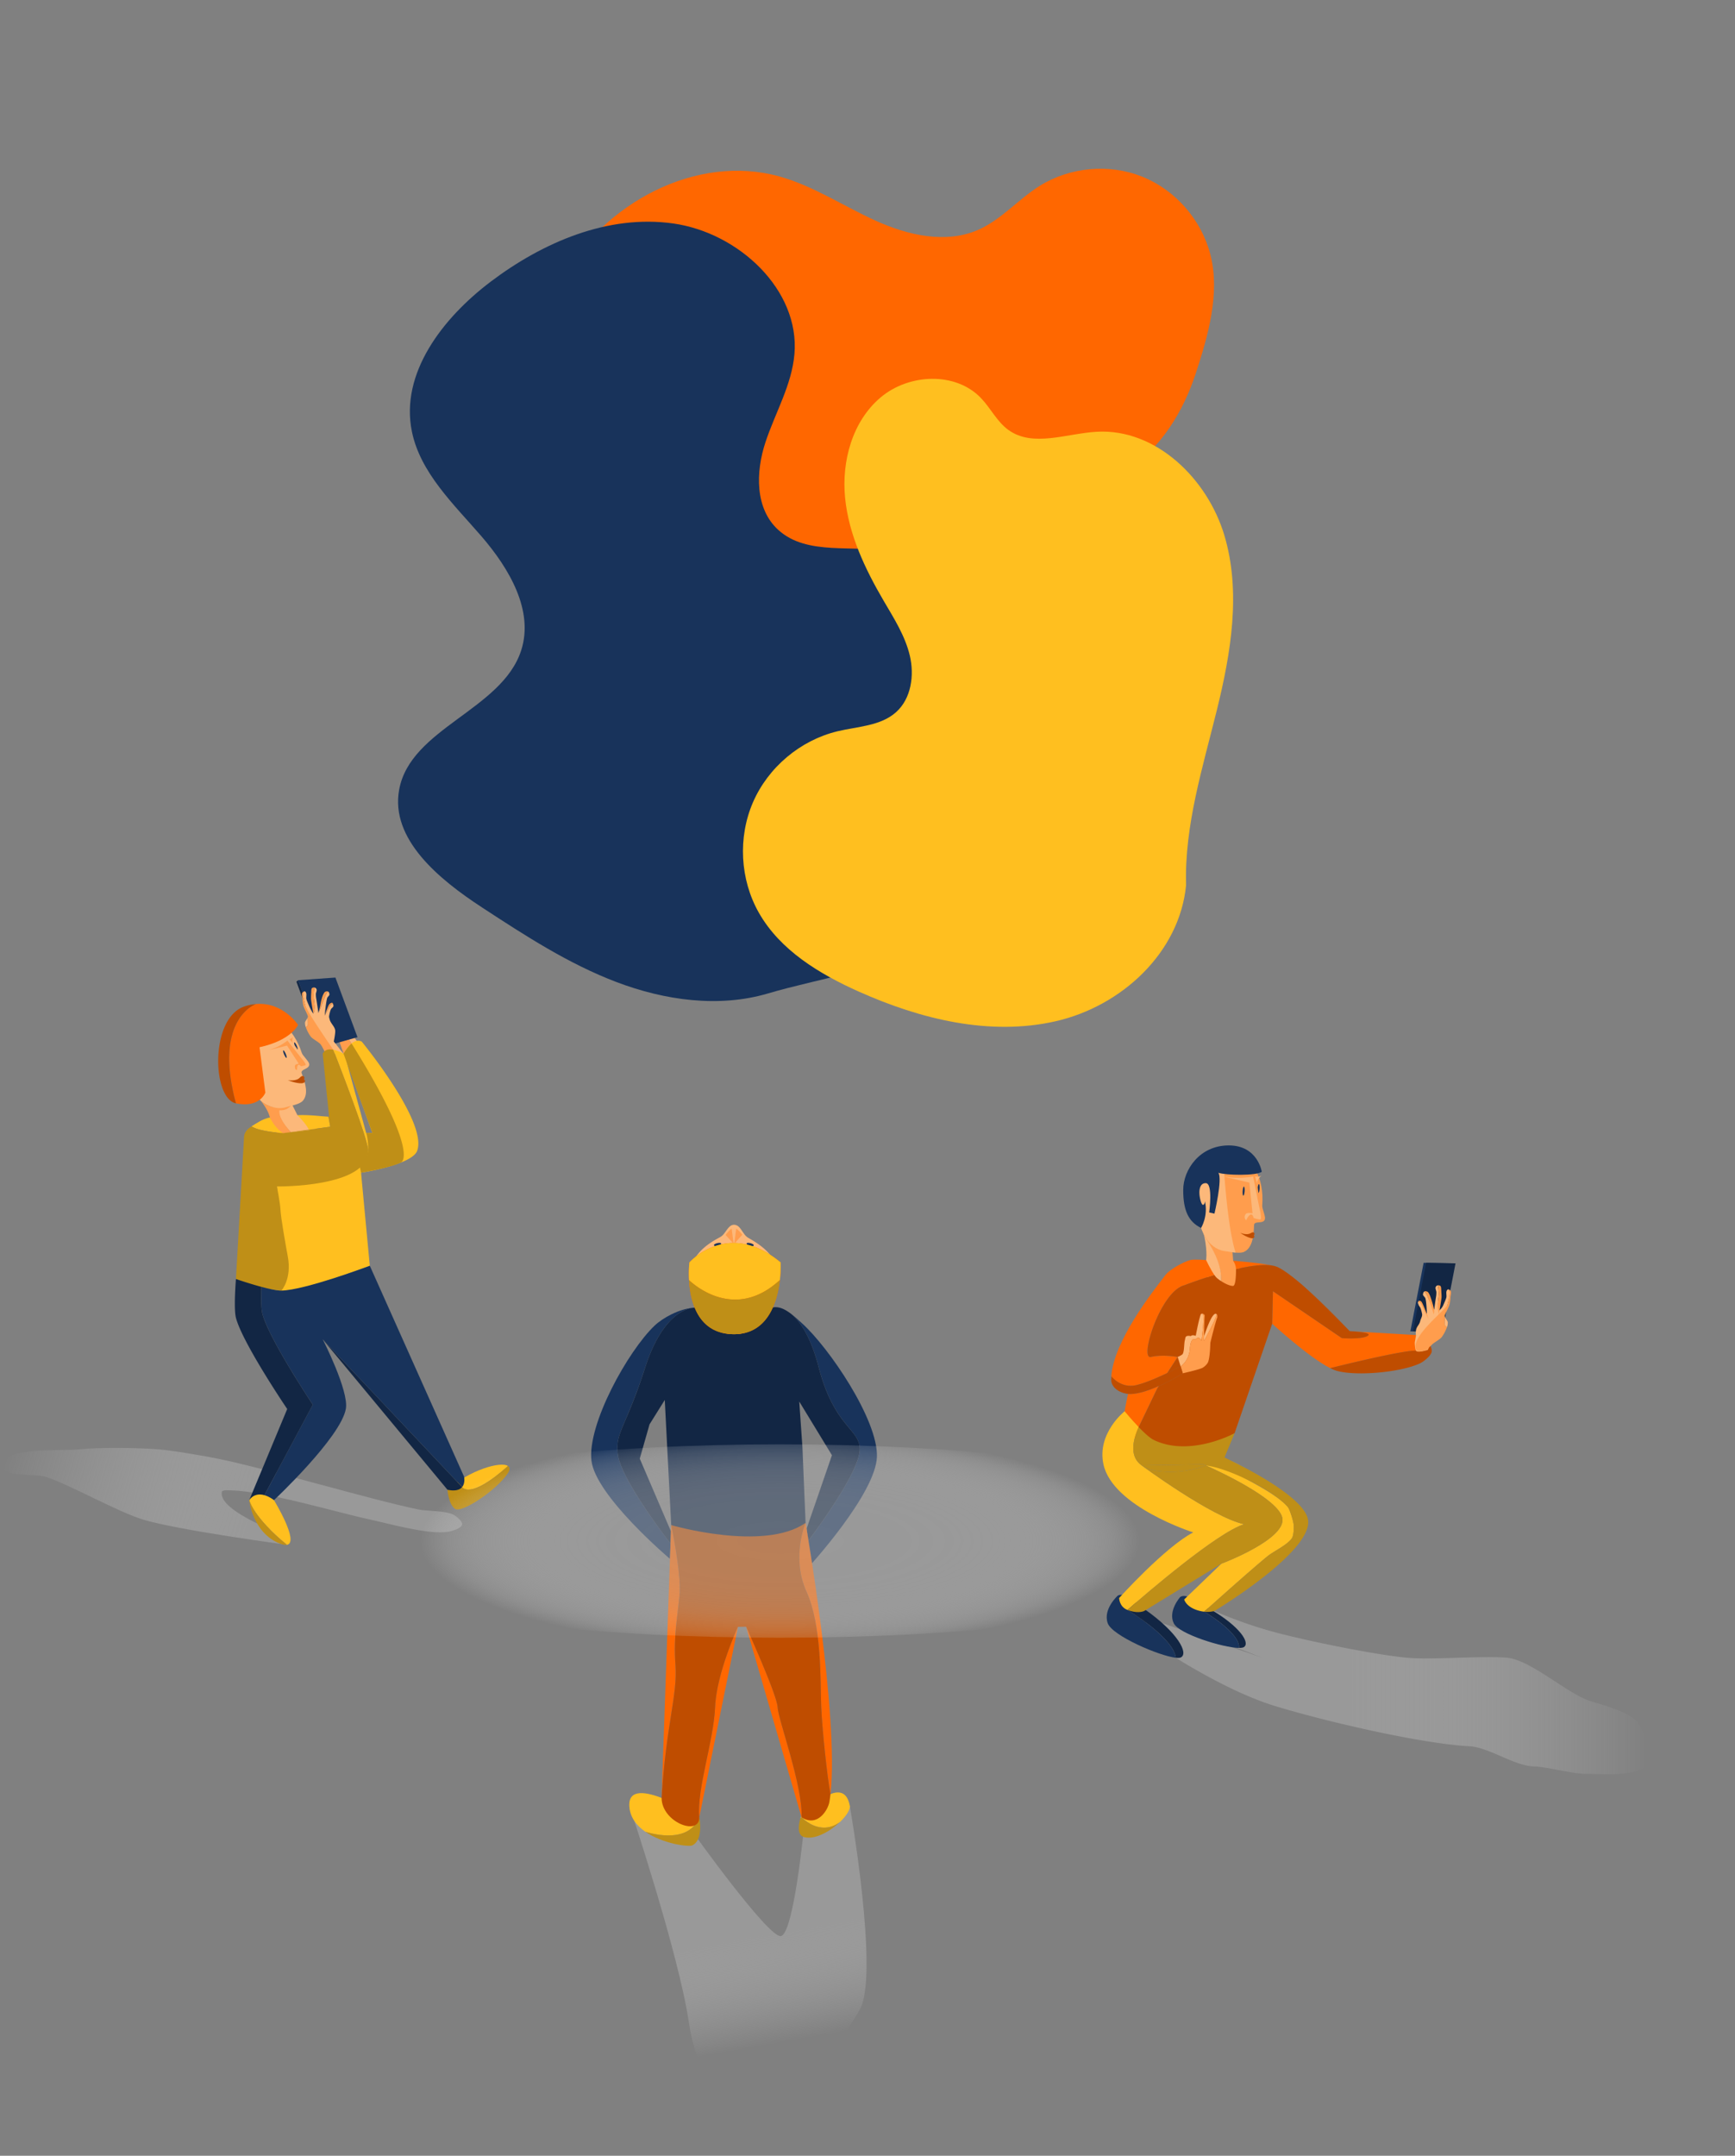 <svg xmlns="http://www.w3.org/2000/svg" xmlns:xlink="http://www.w3.org/1999/xlink" viewBox="0 0 2278.3 2830.24"><rect x="0" y="0" width="2278.3" height="2830.24" fill="#808080" stroke="none"/><defs><style>.cls-1{isolation:isolate;}.cls-13,.cls-14,.cls-2,.cls-9{opacity:0.49;mix-blend-mode:multiply;}.cls-2{fill:url(#linear-gradient);}.cls-3{fill:#ff9d4d;}.cls-4{fill:#fcb87a;}.cls-16,.cls-5{fill:#18335b;}.cls-6{fill:#bf4d00;}.cls-7{fill:#122644;}.cls-15,.cls-8{fill:#ff6700;}.cls-9{fill:url(#linear-gradient-2);}.cls-10,.cls-17{fill:#ffbf1f;}.cls-11{fill:#bf8f17;}.cls-12{fill:none;}.cls-13{fill:url(#linear-gradient-3);}.cls-14{fill:url(#radial-gradient);}.cls-15,.cls-16,.cls-17{fill-rule:evenodd;}</style><linearGradient id="linear-gradient" x1="1454.61" y1="2222.2" x2="2165.04" y2="2222.2" gradientUnits="userSpaceOnUse"><stop offset="0.44" stop-color="#b3b3b3"/><stop offset="1" stop-color="#fff" stop-opacity="0"/></linearGradient><linearGradient id="linear-gradient-2" x1="1044.83" y1="2788.58" x2="966.75" y2="2345.79" gradientUnits="userSpaceOnUse"><stop offset="0.24" stop-color="#fff" stop-opacity="0"/><stop offset="0.56" stop-color="#b3b3b3"/></linearGradient><linearGradient id="linear-gradient-3" x1="14.56" y1="1883.48" x2="591.48" y2="2048.91" gradientUnits="userSpaceOnUse"><stop offset="0" stop-color="#fff" stop-opacity="0"/><stop offset="0.56" stop-color="#b3b3b3"/></linearGradient><radialGradient id="radial-gradient" cx="1024.06" cy="2023.19" r="473.06" gradientTransform="translate(0 1416.24) scale(1 0.3)" gradientUnits="userSpaceOnUse"><stop offset="0" stop-color="#b3b3b3"/><stop offset="0.33" stop-color="#b4b4b4" stop-opacity="0.99"/><stop offset="0.48" stop-color="#b7b7b7" stop-opacity="0.95"/><stop offset="0.6" stop-color="#bcbcbc" stop-opacity="0.88"/><stop offset="0.69" stop-color="#c4c4c4" stop-opacity="0.78"/><stop offset="0.77" stop-color="#cecece" stop-opacity="0.64"/><stop offset="0.85" stop-color="#dadada" stop-opacity="0.48"/><stop offset="0.92" stop-color="#e9e9e9" stop-opacity="0.29"/><stop offset="0.98" stop-color="#f9f9f9" stop-opacity="0.07"/><stop offset="1" stop-color="#fff" stop-opacity="0"/></radialGradient></defs><g class="cls-1"><g id="Layer_1" data-name="Layer 1"><path class="cls-2" d="M1454.61,2131.11l89.43,45.33s69.13,44.41,128.23,62.72c62.82,19.47,191.91,50,257.59,53.48,25,1.35,59.07,25.89,84.1,26.45,17.18.39,50.88,9.8,68.07,9.73,20.28-.09,68.71,4.55,80.22-12.16,8.11-11.78-3.13-44.8-12.16-55.9-10.49-12.91-44.84-22.33-60.77-27.13-30.68-9.24-78.91-54.64-110.84-57.29-32.71-2.71-98.61,3.11-131.28,0-43-4.08-127.93-21.54-169.72-32.52a573.17,573.17,0,0,1-82.81-28.77l-53.35,16.14,116.26,45.15-135.95-46.91Z"/><path class="cls-3" d="M1602.49,1686.87c-.5,2.31-1,4.41-1.63,6.32l36.24,15.06-3-36.55-14.79-16.5-.94-13-37.54-21.37C1584.21,1629.89,1608.24,1660.12,1602.49,1686.87Z"/><path class="cls-3" d="M1580.38,1619.65s.12.44.41,1.21c0,.16.1.34.16.55l4.34,1.16Z"/><path class="cls-4" d="M1597.05,1625.7l-11.76-3.13,14,8.36A46.16,46.16,0,0,0,1597.05,1625.7Z"/><path class="cls-4" d="M1583.1,1657.89l2.5,23.35,5.14,1.49,1.64,6.94,8.48,3.52c.59-1.91,1.13-4,1.63-6.32,5.75-26.75-16.23-55.94-21.54-65.46l4.34,1.16-4.34-1.16C1582.44,1626.7,1586.09,1647.22,1583.1,1657.89Z"/><path class="cls-3" d="M1609.6,1642.75c-2-.29-3.9-.67-5.74-1.1A28.41,28.41,0,0,0,1609.6,1642.75Z"/><path class="cls-3" d="M1657.48,1582.61c3-35.24-13.43-65.44-36.81-67.46-12.29-1.06-24,5.89-32.86,17.84-22.35,83,25.2,110.2,25.2,110.2,6.27.94,15.82,2.69,20.7.32,10.47-5.08,12.65-19.62,13-35,.15-6.49,12.71-.82,14.33-8C1662,1596.37,1657.1,1587,1657.48,1582.61Z"/><path class="cls-4" d="M1609.6,1642.75c1.12.17,2.25.32,3.41.44h0c-1.28-.19-2.42-.35-3.36-.43Z"/><path class="cls-4" d="M1606.77,1529.58c-8,10.77-31.46,4.26-33.93,45.72-2,34.48,10.78,60.28,31,66.35,1.84.43,3.75.81,5.74,1.1h.05c.94.08,10.57,1.74,13,1.74C1622.67,1644.49,1613,1622.57,1606.77,1529.58Z"/><path class="cls-5" d="M1577.18,1612.15s9.66-15.72,5-35.22c0,0,.12,5.13-2.77,4.88s-10.07-28.49,3.88-28.49c9.88,0,4.53,38.49,4.53,38.49l6.93,1.54s10.78-45.67,5.13-53.63c10,3.34,49.53,4.11,57-1.28,0,0-5.13-34.65-43.37-34.65s-59.79,32.08-59.79,58.51S1560.29,1603.85,1577.18,1612.15Z"/><path class="cls-4" d="M1653.52,1584.65l-8-40.11s-17.43,3.67-33.81.7,28.91,7.33,28.91,7.33l4.12,40.38s-6.55-1.31-8.54.54a6,6,0,0,0,.11,8.62s6.84-14.9,9.86-3.12c0,0,5.62,2.09,8.6,2S1653.52,1584.65,1653.52,1584.65Z"/><path class="cls-4" d="M1648.1,1544.39a9.45,9.45,0,0,0,9.47-2s-8.36,6.2-6.6,12.89Z"/><ellipse class="cls-5" cx="1632.99" cy="1563.7" rx="5.95" ry="1.28" transform="translate(-34.88 3090.14) rotate(-86.22)"/><path class="cls-5" d="M1654,1560.58c-.19,2.82-.76,5.16-1.37,5.73-.1.09-1.09-7-1-7.46.31-2.51.93-4.33,1.52-4.29S1654.23,1557.3,1654,1560.58Z"/><path class="cls-6" d="M1628.61,1618.54s8.61,3.77,13.75.42,5.93,1.86,3.92,3c0,0,2.3,2-.44,3.47S1634.12,1622.61,1628.61,1618.54Z"/><path class="cls-5" d="M1581.33,2115.93l8.5-2.9q-4.93-2.88-10.42-5.78s-21.09-16.89-29.7-10.45c0,0-16.28,18.16-8.39,34.39,6.91,14.22,65,32.07,85.7,32.34C1628.74,2143.73,1581.33,2115.93,1581.33,2115.93Z"/><path class="cls-7" d="M1589.83,2113l-8.5,2.9s47.41,27.8,45.69,47.6c2.92,0,5.1-.28,6.28-1C1642,2157.13,1628.49,2135.61,1589.83,2113Z"/><path class="cls-5" d="M1480.55,2113.66l11.57-2.65,10.13,1.13c-1.15-.81-2.32-1.61-3.51-2.42,0,0-20.84-20.82-30.94-14.87,0,0-19.8,17.73-13.19,36.26,5.83,16.34,67.44,42.87,89.43,45.33C1540.63,2149.65,1480.55,2113.66,1480.55,2113.66Z"/><path class="cls-7" d="M1550.52,2176.05c10.68-5.09-3.47-32.69-48.27-63.91l-10.13-1.13-11.57,2.65s60.08,36,63.49,62.78C1547,2176.77,1549.22,2176.67,1550.52,2176.05Z"/><path class="cls-8" d="M1670.86,1661.56c-16.08-3.62-51.59-6.36-51.59-6.36a20.34,20.34,0,0,1,3.75,11C1641.09,1662,1658.88,1659.45,1670.86,1661.56Z"/><path class="cls-8" d="M1706.47,1683.93l-.93-.77q2.55,2.14,5.16,4.41C1709.15,1686.2,1707.73,1685,1706.47,1683.93Z"/><path class="cls-8" d="M1677.74,1663.6c1,.45,2,1,3,1.55C1679.71,1664.54,1678.68,1664,1677.74,1663.6Z"/><path class="cls-8" d="M1860.15,1773.26c8.83.52,14.38-3.13,17.83-7.36-2.49-5.24-6.67-10.63-9.89-12.63l-90.55-5.3c8.6.61,24.27,2.26,18.46,5.89-7.87,4.91-33.93,3-33.93,3l-90.47-61.62-1,42.72s48,44.09,76.14,58.25C1778.85,1788.21,1845.21,1772.37,1860.15,1773.26Z"/><path class="cls-8" d="M1511.23,1781.5c-15.55,3.67,12.43-86,43.83-94.06,0,0,17.43-6.81,39.56-13.55-4.86-7-10.84-19.56-10.84-19.56s-15.92-1.41-21,0c-9.09,2.54-26.53,12.08-32.32,19.55-18.33,23.65-68,87.3-71.11,133,.91,1.17,12.76,16,32.12,11.78,11.26-2.43,28.31-9.85,41.16-15.93l13.78-21.21S1526.79,1777.84,1511.23,1781.5Z"/><polygon class="cls-8" points="1517.32 1903.07 1523.17 1903.07 1499.14 1893.46 1517.32 1903.07"/><path class="cls-8" d="M1519.53,1822.93l2.1-3.23c-13.64,6.1-29.06,11.33-40.48,10.44-3.48,16.9-4.35,22.68-4.35,22.68v28.83l22.34,11.81-3.93-19.94Z"/><path class="cls-6" d="M1680.79,1665.15c7.75,4.33,18.56,12.91,24.75,18C1696.34,1675.43,1687.7,1668.94,1680.79,1665.15Z"/><path class="cls-6" d="M1670.86,1661.56a39.67,39.67,0,0,1,6.88,2A27.69,27.69,0,0,0,1670.86,1661.56Z"/><path class="cls-6" d="M1550.36,1794s-7.54,4-17.7,8.76l-11,17a281.33,281.33,0,0,0,31.56-16.78Z"/><path class="cls-6" d="M1772.32,1747.66l5.22.31C1774.48,1747.75,1772.32,1747.66,1772.32,1747.66Z"/><path class="cls-6" d="M1772.32,1747.66s-32.45-34.74-61.62-60.09C1730.75,1705.33,1772.32,1747.66,1772.32,1747.66Z"/><path class="cls-6" d="M1762.07,1756.81s26.06,2,33.93-3c5.81-3.63-9.86-5.28-18.46-5.89l-5.22-.31s-41.57-42.33-61.62-60.09q-2.61-2.27-5.16-4.41c-6.19-5.1-17-13.68-24.75-18-1.06-.58-2.08-1.1-3-1.55a39.67,39.67,0,0,0-6.88-2c-12-2.11-29.77.44-47.84,4.63,0,9.58-.65,22-3.94,22.07-6,.18-17.14-6.69-21.55-10.79a22.72,22.72,0,0,1-2.91-3.58c-22.13,6.74-39.56,13.55-39.56,13.55-31.4,8.11-59.38,97.73-43.83,94.06s35.21,0,35.21,0l-13.78,21.21c10.16-4.8,17.7-8.76,17.7-8.76l2.83,9a281.33,281.33,0,0,1-31.56,16.78l-2.1,3.23-24.32,50.59,3.93,19.94,24,9.61h60.6l37.38-21.42,49.4-143.74,1-42.72Z"/><path class="cls-6" d="M1864.5,1790c5-2.33,14.82-10.11,15.56-15.56.31-2.27-.58-5.38-2.08-8.54-3.45,4.23-9,7.88-17.83,7.36-14.94-.89-81.3,15-113.45,22.9a50.94,50.94,0,0,0,8.86,3.6C1781.91,1807.05,1839.73,1801.58,1864.5,1790Z"/><path class="cls-8" d="M1459.63,1814.7v0Z"/><path class="cls-8" d="M1459.49,1814a2.74,2.74,0,0,1,0-.28A2.74,2.74,0,0,0,1459.49,1814Z"/><path class="cls-4" d="M1459.62,1814.66c0-.22-.09-.44-.13-.66C1459.53,1814.22,1459.57,1814.44,1459.62,1814.66Z"/><path class="cls-4" d="M1459.38,1806.86l-.06-.08a21.36,21.36,0,0,0,.12,6.94,15,15,0,0,1-.22-2.61C1459.23,1809.71,1459.28,1808.3,1459.38,1806.86Z"/><path class="cls-9" d="M826.37,2370.54s64.89,193.9,78.22,284.86,67.95,137.93,133.72,133.26,99.37-38.27,77.67-73.53-13-31.58,13-76.71-13.12-267.88-13.12-267.88L1056,2397s-13.75,143.58-30.86,144.84-116.34-137.81-116.34-137.81Z"/><path class="cls-10" d="M1103.08,2392c8.35-8,13.76-16.42,12.79-21.5-8.85-46.37-64.37,15.38-64.37,15.38s-.15.44-.39,1.19l1.48-1.19S1076.5,2411.79,1103.08,2392Z"/><path class="cls-11" d="M1056,2411.9c14.24,3.77,34.16-7.52,47.06-19.86-26.58,19.75-50.49-6.12-50.49-6.12l-1.48,1.19C1049.66,2391.81,1045.16,2409,1056,2411.9Z"/><path class="cls-10" d="M918.25,2385.92h0s-93.53-59.78-91.88-15.38c.55,14.93,9.29,26.09,20.92,34.21C847.29,2404.75,903.22,2424.3,918.25,2385.92Z"/><path class="cls-11" d="M908.82,2422.88c15.59-7.11,9.43-37,9.43-37-15,38.38-71,18.83-71,18.83C870.21,2420.76,904.33,2424.93,908.82,2422.88Z"/><polygon class="cls-12" points="912.2 1716.83 912.2 1716.83 912.2 1716.83 912.2 1716.83"/><polygon class="cls-5" points="854.99 1949.72 840.1 1915.04 852.93 1870.07 840.1 1915.04 854.99 1949.72"/><rect class="cls-5" x="877.12" y="1837.99" height="164.37" transform="translate(-97.6 47.65) rotate(-2.95)"/><path class="cls-5" d="M811.35,1909.66c-3.69-29.76,10-34,35.91-114.45,21.94-68.24,53.38-77.1,62.42-78.22-17.76,1.54-39.2,13-50.2,23.49-34.85,33.22-88.39,129.39-82.81,177.21,5.41,46.44,103.15,129,103.15,129l1.25-36.22-.57,16S815.53,1943.35,811.35,1909.66Z"/><path class="cls-5" d="M1053,1737.19c-4.76-4.29-9.65-8.87-14.69-12.66,11.9,9.52,26.08,29.42,36.82,70.68,21.27,81.78,57.28,81.32,53.59,111.08-4.17,33.69-67,116.23-67,116.23l-2.29-13.18,2.73,47.64s88-96,89.38-144.65C1152.87,1864,1088.92,1769.51,1053,1737.19Z"/><path class="cls-5" d="M909.06,1717.7l3.14-.87h0A23.9,23.9,0,0,0,909.06,1717.7Z"/><polygon class="cls-5" points="1049.49 1840.09 1049.49 1840.09 1092.41 1910.57 1092.37 1910.7 1092.41 1910.57 1049.49 1840.09"/><path class="cls-5" d="M912.2,1716.83h2.17C913.65,1716.8,912.93,1716.81,912.2,1716.83Z"/><polygon class="cls-3" points="912.2 1716.83 912.2 1716.83 912.2 1716.83 912.2 1716.83"/><path class="cls-3" d="M1008.33,1718.76c10.6-5.65,20.55-1.34,30,5.77-13-10.41-23.24-8.45-23.24-8.45l-100.7.74a29.15,29.15,0,0,1,10.43,1.94C943.29,1726.23,990.44,1728.29,1008.33,1718.76Z"/><polygon class="cls-3" points="881.07 2010.51 881.07 2010.48 854.99 1949.72 881.07 2010.48 881.07 2010.51"/><polygon class="cls-3" points="1092.37 1910.7 1059.01 2007.12 1059.39 2009.34 1059.24 2006.64 1092.37 1910.7"/><polygon class="cls-3" points="1053.66 1899.75 1049.49 1840.09 1049.49 1840.09 1053.66 1899.75"/><polygon class="cls-3" points="852.93 1870.07 872.9 1838.09 872.9 1838.09 852.93 1870.07"/><path class="cls-3" d="M912.2,1716.83a16.82,16.82,0,0,0-2.52.16c.85-.08,1.69-.13,2.52-.16Z"/><path class="cls-7" d="M1128.72,1906.29c3.69-29.76-32.32-29.3-53.59-111.08-10.74-41.26-24.92-61.16-36.82-70.68-9.43-7.11-19.38-11.42-30-5.77-17.89,9.53-65,7.47-83.53,0a29.15,29.15,0,0,0-10.43-1.94H912.2l-3.14.87a23.9,23.9,0,0,1,3.14-.87c-.83,0-1.67.08-2.52.16-9,1.12-40.48,10-62.42,78.22-25.86,80.45-39.6,84.69-35.91,114.45,4.18,33.69,69.15,116.86,69.15,116.86l.57-16v0L855,1949.72,840.1,1915l12.83-45,20-32h0l8.45,164.16,43.11,24.27H1029l28.85-27.12-4.17-99.65-4.17-59.66h0l42.92,70.48,0,.13-33.13,95.94.15,2.7,2.29,13.18S1124.55,1940,1128.72,1906.29Z"/><path class="cls-11" d="M951.16,1619h0Z"/><path class="cls-4" d="M982.47,1625.06a18.3,18.3,0,0,1-5.42-5.26l-.38-.52c-1.65-2.3-3.16-4.79-4.86-6.84a17.23,17.23,0,0,0-1.63-1.76,9,9,0,0,0-6.3-2.72,8,8,0,0,0-4.83,1.67,11.09,11.09,0,0,0-1,.82c-2.5,2.24-4.55,5.63-6.83,8.59h0a17.74,17.74,0,0,1-5.48,5.11c-20.91,11-40.39,26-40.39,55.64,0,39.68,26.21,71.85,58.55,71.85s58.55-32.17,58.55-71.85C1022.43,1650.92,1002.51,1636.47,982.47,1625.06Z"/><path class="cls-13" d="M376.91,2028.15S234,2009,188.16,1995.1c-33.14-10-94-44.58-126.78-55.81-14.18-4.86-58.43.41-58.19-14.58.43-26,75.94-19.23,101.84-22,25.31-2.7,76.45-2,101.83,0,20.1,1.57,59.91,8.44,79.66,12.47,66.41,13.58,196.5,52.63,262.83,66.57,11.45,2.4,36,1.4,46.27,7,3.73,2,12,8.62,11.22,12.8-1,5.13-13.44,8.68-18.6,9.51-25.48,4.08-76.74-10.55-102-16-45.66-9.82-136.16-37.41-182.86-38.35-3.05-.06-11.43-1-12.06,2-5.61,26.4,90,59.61,90,59.61Z"/><path class="cls-12" d="M341.18,1443.75a11.93,11.93,0,0,0,.81.93C341.48,1444.08,341.18,1443.75,341.18,1443.75Z"/><path class="cls-4" d="M424.59,1501.75l-16.24-31.47-17.79-6.2-7.16-14.26s-5.84,5.82-17.6,5c0,0-3.11,12.33,16.27,31.7L371,1492.24l6.88,9.51Z"/><path class="cls-4" d="M383.4,1449.82l-42.22-6.07s.3.33.81.93C345.24,1448.11,358.38,1459.44,383.4,1449.82Z"/><path class="cls-3" d="M367,1457.59c11.76.85,16.39-7.77,16.39-7.77-25,9.62-38.16-1.71-41.41-5.14,2.76,3.25,11.75,14.56,13.09,25.6l11,22.56,16-6.36C363.8,1466.66,367,1457.59,367,1457.59Z"/><polygon class="cls-7" points="391.4 1286.89 389.24 1288.86 417.06 1364.18 420.86 1362.57 391.4 1286.89"/><polygon class="cls-4" points="465 1361.7 444.42 1363.8 456.45 1362.57 461.56 1370.04 451.13 1383.43 454.48 1384.9 468.47 1366.5 465 1361.7"/><polygon class="cls-3" points="456.45 1362.57 444.42 1363.8 451.13 1383.43 461.56 1370.04 456.45 1362.57"/><polygon class="cls-5" points="469.43 1361.7 423.84 1374.54 391.4 1286.89 440.45 1283.41 469.43 1361.7"/><path class="cls-4" d="M404.39,1343.47l-.24-7.81c-.82,2.14-3.44,5-3.63,6.82a15.19,15.19,0,0,0,1,6A4.83,4.83,0,0,0,404.39,1343.47Z"/><path class="cls-4" d="M438.29,1367.35s2.32-10.93,1.87-14.58c-.63-5.16-6.07-9.26-7.24-14.32-.62-2.69-1.07-2.81-.59-5.53.38-2.08,1.33-6.27,2.36-8.12.59-1.07,2.87-2.55,3.12-3.75a6.23,6.23,0,0,0-.38-2.83h0s-1.56-1.59-3.67,1.62-7.4,13.5-7.4,13.5,1.8-19.41,3.39-23.39c.48-1.21,3-3.07,2.85-4.37-.17-2.17-.81-3.3-1.69-3.79,0,0-2.22,1.28-4.34,6.77s-8.44,21.34-8.44,21.34-2-13.5-2.75-18.08a33.44,33.44,0,0,1-.62-7c.08-1.42,1.45-4.25,1-5.62a3.45,3.45,0,0,0-3-2.7,52,52,0,0,0-.74,15.18c1,7.18,1.94,13.65-.67,19.14a70.29,70.29,0,0,1-5.39-10c-.86-2.25-3.37-7.34-3.74-9.71-.26-1.65.33-5,0-6.67s-1.21-3.34-3-2.82c-3,3,.16,12.23,1.56,18.72s32.9,58.77,32.9,58.77l-7.36,1.71c.77,1.56,1.27,2.65,1.27,2.65h23.46Z"/><path class="cls-3" d="M400.86,1320.3c-1.4-6.49-4.55-15.72-1.56-18.72a5.3,5.3,0,0,0-2.05,1.33c-1.56,1.47-.15,6.43,0,8.57a48.19,48.19,0,0,0,1.05,8.47c.73,3.31,6.17,13.17,6.09,14.7a3.42,3.42,0,0,1-.24,1l.24,7.81a4.83,4.83,0,0,1-2.85,5,49.41,49.41,0,0,0,6.42,12.36c2.45,3.25,10.2,7,12.83,10.06,1.55,1.81,4.09,6.78,5.61,9.89l11.19-2.68S402.26,1326.78,400.86,1320.3Z"/><path class="cls-3" d="M412.09,1311.63a52,52,0,0,1,.74-15.18,4.42,4.42,0,0,0-3.07.8c-1.07.87-1,4-1,5.41a89.43,89.43,0,0,0-.31,9.25c.48,4.73,3,18.86,3,18.86C414,1325.28,413,1318.81,412.09,1311.63Z"/><path class="cls-3" d="M430.91,1301.79c-1.07-.61-2.47-.28-3.8.25s-2.61,3.47-3.19,4.79c-1.38,3.09-2.84,9.77-3.33,13.12-.36,2.42-2.46,10-2.46,10s6.33-15.84,8.44-21.34S430.91,1301.79,430.91,1301.79Z"/><path class="cls-3" d="M437.43,1318.22h0c-.3-.86-.75-1.6-1.29-1.75-1-.3-3.17,1.2-3.81,2.08-2.32,3.24-6,14.79-6,14.79s5.28-10.3,7.4-13.5S437.43,1318.22,437.43,1318.22Z"/><polygon class="cls-12" points="480.86 1487.46 489.04 1487.48 454.48 1391.42 480.86 1487.46"/><path class="cls-10" d="M354.48,1467.05c-9.81,1.94-17.93,7.9-24.17,11.7,9.95,7,41.55,8.88,41.55,8.88C360.26,1480.66,354.48,1467.05,354.48,1467.05Z"/><path class="cls-10" d="M431.34,1466.09c-8.6-.31-24.61-2.78-40.78-2,0,0,11.55,11.25,15,19l28.1-3.8Z"/><path class="cls-10" d="M475,1367.49c-12.43-6.49-23.89,15.94-23.89,15.94a48.43,48.43,0,0,0-13.54-5.33c8.53,21.85,45.23,116.62,45.82,132,.68,17.4-120.18,36.08-120.18,36.08l6.28,148.19-33.42-4.52,33.42,13.57,116.12-41.6-11.51-122.21s66.56-10.14,73.62-28.58C562.14,1473.48,475,1367.49,475,1367.49Zm5.84,120-26.38-96L489,1487.48Z"/><path class="cls-11" d="M405.56,1483.06l-33.7,4.57,34-3.83C405.78,1483.55,405.67,1483.31,405.56,1483.06Z"/><path class="cls-11" d="M363.62,1557.66s121.1,1.72,119.79-47.55c-.4-15.39-37.29-110.16-45.82-132-5.53-1.07-11.23-.44-13.81,5.33l8.35,82.69-.79,0,2.32,13.17-28.1,3.8c.11.25.22.49.31.74l-34,3.83s-31.6-1.85-41.55-8.88c-6.17,3.75-9.91,8.55-9.9,14.68l-10.58,185.76,26.26,10.67,33.42,4.52s13.89-15.19,8.4-44.78c-2.14-11.57-9.2-50.52-9.71-62.28C367.85,1579.27,363.62,1557.66,363.62,1557.66Z"/><path class="cls-10" d="M667.06,1924.71c-9.43-6.58-50.6,5.38-78.82,30.67l18.59-3S616.71,1969.77,667.06,1924.71Z"/><path class="cls-11" d="M597.41,1980.88c8.68,6.51,55.34-25,69.45-46.67,3-4.59,2.75-7.72.2-9.5-50.35,45.06-60.23,27.63-60.23,27.63l-18.59,3-.6.54S588.73,1974.37,597.41,1980.88Z"/><path class="cls-5" d="M606.83,1952.34l-2.17,2A10.58,10.58,0,0,0,606.83,1952.34Z"/><path class="cls-5" d="M609.35,1938.56,485.63,1661.83s-86,32.19-116.12,32.55c-5.86.07-15.91-2.11-26.1-4.84-.54,12.6-.71,28.07,1.15,35.23,8.54,33,66.19,119.37,66.19,119.37l-70.49,131.78c5.13.47,11.68-.87,19.49-6.4,0,0,87.86-82.36,94.41-120,4.13-23.67-30.38-91.16-30.38-91.16l183.06,193.92C611.33,1947,609.35,1938.56,609.35,1938.56Z"/><path class="cls-7" d="M344.56,1724.77c-1.86-7.16-1.69-22.63-1.15-35.23-16.6-4.45-33.58-10.35-33.58-10.35s-3.23,38.63,0,51c8.7,33.2,67.32,119.68,67.32,119.68l-49.87,119.69a20,20,0,0,0,13,6.4l70.49-131.78S353.1,1757.81,344.56,1724.77Z"/><polygon class="cls-10" points="606.84 1952.34 606.83 1952.34 606.84 1952.34 606.84 1952.34"/><path class="cls-7" d="M423.78,1758.41l163.86,197.51c8.45,1.69,13.74.64,17-1.61l2.17-2h0Z"/><path class="cls-10" d="M376.91,2028.15c16.6-3.37-17.16-58.63-17.16-58.63s-20.44-16.79-32.47,0h0S332.64,1992.14,376.91,2028.15Z"/><path class="cls-11" d="M367.34,2026.46c4.23,1.66,7.35,2.14,9.57,1.69-44.27-36-49.62-58.6-49.63-58.63S331.55,2012.36,367.34,2026.46Z"/><path class="cls-11" d="M451.13,1383.43l37.91,104-8.18,0s3,8.55,2.55,22.65-11.65,18-11.65,18l2.36,11.47s38.66-6.39,52.42-13.38c0,0,26.65-9-63.58-154.16l-1.4-2A58,58,0,0,0,451.13,1383.43Z"/><path class="cls-3" d="M404.39,1334.65s2.65,14.89,4.63,17.63-4.63-8.81-4.63-8.81Z"/><path class="cls-4" d="M396.22,1382.15c1.29,4.07,9.09,10.62,9.79,14.62,1.22,7-12.08,6.6-9.81,12.44,5.39,13.88,8.84,27.65,1.39,36.06-4.19,4.73-16.64,6.63-21.74,8.25-21.59,6.86-47.48-14-57.82-46.53s-1.22-64.5,20.37-71.36S385.88,1349.6,396.22,1382.15Z"/><path class="cls-3" d="M395.17,1388.58l-17.75-22.4s-9.68,7.83-20.82,11.2,20.33-4.64,20.33-4.64l15.43,23.8s-5.39.49-5.15,3.06-.24,4.29,2.82,5.33c0,0-.49-11.45,5.14-5.08,0,0,4.16-.49,6-1.47S395.17,1388.58,395.17,1388.58Z"/><path class="cls-3" d="M380,1364.22a6.59,6.59,0,0,0,5.26-4.25s-3.23,6.52,0,10.13Z"/><ellipse class="cls-5" cx="374.21" cy="1383.88" rx="1.14" ry="5.32" transform="translate(-517.54 261.41) rotate(-23.33)"/><path class="cls-5" d="M389.65,1372.85c1,2.32,1.49,4.41,1.24,5.11,0,.11-3.7-5.09-3.85-5.51-.78-2.12-1-3.82-.54-4S388.49,1370.15,389.65,1372.85Z"/><path class="cls-6" d="M377.91,1418.14s10.86,1.92,15.79-3.33,7.29.49,5.3,2.3c0,0,3.18,1.65.46,4.09S385.33,1421.26,377.91,1418.14Z"/><path class="cls-8" d="M905.33,1657.4s50.5-57.44,119.75,0c0,0,4.93,94.25-61.2,94.25C893.56,1751.65,905.33,1657.4,905.33,1657.4Z"/><ellipse class="cls-5" cx="985.08" cy="1633.82" rx="1.73" ry="4.86" transform="translate(-846.17 2168.88) rotate(-75.2)"/><ellipse class="cls-5" cx="942.19" cy="1633.82" rx="4.86" ry="1.73" transform="translate(-358.66 268.21) rotate(-13.64)"/><path class="cls-8" d="M391.4,1345.57s-20-30.48-55.32-27.41c-1,.36-56.1,20.26-26.25,130.39,31.41,6.53,38.64-14.09,38.64-14.09l-7.68-59.56C382.73,1365.74,391.4,1345.57,391.4,1345.57Z"/><path class="cls-6" d="M336.08,1318.16a65.72,65.72,0,0,0-15.44,3.33c-44.94,15.37-42.22,120.52-10.81,127.06C280,1338.42,335.05,1318.52,336.08,1318.16Z"/><path class="cls-3" d="M963.19,1631.85l-2.38-18.55c-1-.43-7.65,7-8,8.09l9.68,10.49C962.74,1631.87,963,1631.85,963.19,1631.85Z"/><path class="cls-3" d="M965,1631.92l9.71-10.81c-.32-1.09-7-8.24-8-7.81l-2.38,18.57Z"/><path class="cls-10" d="M1024.06,1680.52a154.22,154.22,0,0,0,1-23.12c-69.25-57.44-119.75,0-119.75,0a144.25,144.25,0,0,0-.51,23.28C912.3,1687.77,965.74,1734.43,1024.06,1680.52Z"/><path class="cls-11" d="M963.88,1751.65c44.78,0,57-43.23,60.18-71.13-58.32,53.91-111.76,7.25-119.24.16C906.32,1708.58,916.35,1751.65,963.88,1751.65Z"/><path class="cls-8" d="M887,2186.28c-2.84-39.2,2.84-64.08,5.33-92.7s-11-91.33-11-91.33l-12.59,358.17C874.44,2265.47,889.83,2225.48,887,2186.28Z"/><path class="cls-8" d="M918.25,2385.92,969,2135.87s-28.17,60.68-30,105.47S914.72,2349,918.25,2385.92Z"/><path class="cls-8" d="M1059,2089.53c20.47,44.8,18.1,119.46,19.34,150.57s8.09,94.57,12.19,115.34c11.61-101.81-32.71-356-32.71-356S1038.53,2044.73,1059,2089.53Z"/><path class="cls-8" d="M1021.11,2241.34c-.62-16.17-41.34-105.65-41.34-105.65l72.82,250.23C1054.2,2343.84,1021.73,2257.52,1021.11,2241.34Z"/><path class="cls-7" d="M1057.83,1999.4l-176.48,2.85S1002.6,2037.64,1057.83,1999.4Z"/><path class="cls-6" d="M1089.07,2365.85c.56-3.26,1.06-6.73,1.47-10.41-4.1-20.77-10.94-84.23-12.19-115.34s1.13-105.77-19.34-150.57-1.18-90.13-1.18-90.13c-55.23,38.24-176.48,2.85-176.48,2.85s13.46,62.7,11,91.33-8.17,53.5-5.33,92.7-12.55,79.19-18.23,174.14c0,31.78,49.49,50.89,49.49,25.5-3.53-36.94,18.86-99.78,20.73-144.58s30-105.47,30-105.47l10.75-.18s40.72,89.48,41.34,105.65,33.09,102.5,31.48,144.58C1073.62,2399.41,1087.27,2376.1,1089.07,2365.85Z"/><path class="cls-10" d="M1499.14,1923.86h0c-15.93-11.27-12.08-32-3.93-50.34-9.69-10.09-18.41-20.7-18.41-20.7s-36.68,28.83-27.81,69.66c12.12,55.88,117.87,89.36,117.87,89.36-37,19.29-97.28,86.15-97.28,86.15s.07,11.6,11,15.67c24.58-21.49,117.79-101.64,153.17-112.52C1591,1991.75,1499.14,1923.86,1499.14,1923.86Z"/><path class="cls-10" d="M1696.67,2019.12c2.08-3.52,2.46-12.11,2.25-16.19-.19-3.81-2.35-11.23-3.6-14.84-.88-2.56-2.71-7.84-4.49-9.89-18.29-21-69.67-42.27-94.1-59.3q-6.21,2.77-13,5.16c17.4,7.77,92.7,42.7,99.85,67.69,8.1,28.27-79.69,61.15-79.69,61.15l-48.88,47s2.5,10.83,21.07,15.17a41.27,41.27,0,0,0,5.2.88c18.53-16.61,64.76-57.87,83.42-73C1672.49,2036.69,1691.61,2027.7,1696.67,2019.12Z"/><path class="cls-10" d="M1613.51,1916.22l24.15,12.28C1627.51,1923.05,1618.83,1918.77,1613.51,1916.22Z"/><path class="cls-11" d="M1499.14,1923.86c5.22,3.7,12.57,6.38,22.59,7.61,22.54,2.79,43.65-.94,62-7.41-2.28-1-3.57-1.58-3.57-1.58Z"/><path class="cls-11" d="M1613.51,1916.22l-5.52-2.81-.08.18S1610,1914.52,1613.51,1916.22Z"/><path class="cls-11" d="M1521.73,1931.47c-10-1.23-17.37-3.91-22.59-7.61h0s91.86,67.89,134.58,77.28c-35.38,10.88-128.59,91-153.17,112.52,1.33.49,2.73,1,4.19,1.39,11.21,3.29,17.7,0,17.7,0l101.5-62.15s87.79-32.88,79.69-61.15c-7.15-25-82.45-59.92-99.85-67.69C1565.38,1930.53,1544.27,1934.26,1521.73,1931.47Z"/><path class="cls-11" d="M1717.84,1997.18c-1.28-22.58-48.06-51.45-80.18-68.68l-24.15-12.28c-3.54-1.7-5.6-2.63-5.6-2.63l.08-.18,13.17-31.76s-58.63,31.94-106.24,8.76c-5.07-2.47-12.65-9.54-19.71-16.89-8.15,18.31-12,39.07,3.93,50.34l81.07-1.38s1.29.56,3.57,1.58c4.49-1.58-4.14,1.85,0,0,29.73,3.39,88.76,33.19,107,54.14,1.78,2,3.61,7.33,4.49,9.89,1.25,3.61,3.41,11,3.6,14.84.21,4.08-.17,12.67-2.25,16.19-5.06,8.58-24.18,17.57-31.92,23.83-18.66,15.11-64.89,56.37-83.42,73a36,36,0,0,0,13.34-.88S1720.25,2039.73,1717.84,1997.18Z"/><path class="cls-4" d="M1597.37,1725.15a2.26,2.26,0,0,0-1.31-.36c-1.46,0-3.48,2.75-4.29,4-4.68,7-10.56,25.14-10.56,25.14l-.2,6.67S1599.37,1727.3,1597.37,1725.15Z"/><path class="cls-4" d="M1578.9,1724.71l.58.08A4,4,0,0,0,1578.9,1724.71Z"/><path class="cls-4" d="M1562.48,1770.69c1.17-16.55,7.27-12.1,7.27-12.1s2.83-3.27,5.23-1.74a5.65,5.65,0,0,1,2.61,3.92s5.23-35.94,1.31-36.06a4.18,4.18,0,0,0-1.17.08c-1.24.29-1.76,3.41-2.14,4.62-2.08,6.58-5.4,24.33-5.4,24.33a22.69,22.69,0,0,0-3.43-.75,4.61,4.61,0,0,0-3.11,1.15s-3.72-1-5.82.29c-1.48.93-1.49,3.52-1.95,5.2-1.17,4.34-.62,14-2.8,17.94-.82,1.49-6.64,3.93-6.64,3.93l6.75,21.42-2.83-9S1561.31,1787.24,1562.48,1770.69Z"/><polygon class="cls-3" points="1578.89 1724.71 1578.9 1724.71 1578.9 1724.71 1578.89 1724.71"/><path class="cls-3" d="M1585.92,1789.22c3.14-5.9,3.43-26.33,3.43-26.33s6.08-25.12,9-33.15c0,0,.67-3.45-1-4.59,2,2.15-16.36,35.41-16.36,35.41l.2-6.67s0-14.58.65-25.8a2.84,2.84,0,0,0-2.38-3.3l-.58-.08h0c3.92.12-1.31,36.06-1.31,36.06a5.65,5.65,0,0,0-2.61-3.92c-2.4-1.53-5.23,1.74-5.23,1.74s-6.1-4.45-7.27,12.1-12.12,23.26-12.12,23.26l2.83,9s19.82-4.37,25.79-7.1A20.2,20.2,0,0,0,1585.92,1789.22Z"/><polygon class="cls-5" points="1890.6 1748.61 1852.01 1747.9 1869.41 1657.91 1908.01 1658.62 1890.6 1748.61"/><polygon class="cls-7" points="1893.91 1748.61 1855.32 1747.9 1872.72 1657.91 1911.31 1658.62 1893.91 1748.61"/><path class="cls-4" d="M1897.07,1737.1l.26-8.24c.87,2.26,3.64,5.24,3.83,7.2a16.2,16.2,0,0,1-1.07,6.32A5.12,5.12,0,0,1,1897.07,1737.1Z"/><path class="cls-4" d="M1859.35,1753.47a23.3,23.3,0,0,1,0-6.55c.66-5.44,4.36-7.23,5.59-12.58.66-2.84,3-6.31,2.46-9.18-.4-2.2-1.41-6.62-2.49-8.57-.62-1.13-2-2.56-2.24-3.83-.14-.67-1-2-.66-3.12h0s2-1.76,4.23,1.62,7.47,14.34,7.47,14.34-.46-17.24-2.14-21.45c-.51-1.28-3.13-3.24-3-4.61.19-2.29.87-3.48,1.79-4,0,0,2.35,1.35,4.58,7.15s8.36,16.79,8.36,16.79,1.42-11,2.23-15.78a35.2,35.2,0,0,0,.65-7.44c-.08-1.51-1.53-4.49-1.09-5.94a3.62,3.62,0,0,1,3.13-2.85,55.16,55.16,0,0,1,.78,16c-1,7.59-1.53,10.94,1.22,16.74a18.57,18.57,0,0,0,5.18-7.07c.91-2.38,3.55-7.75,3.94-10.26.28-1.74-.34-5.31,0-7s1.28-3.53,3.16-3c3.16,3.18-.17,12.92-1.65,19.76s-32.43,55-32.43,55l7.77,1.81c-.81,1.64-1.34,2.79-1.34,2.79s-11.82,3.79-14.86,1.61c-2.28-1.64-2.19-11.64-2.19-11.64Z"/><path class="cls-3" d="M1900.8,1712.64c1.48-6.84,4.81-16.58,1.65-19.76a5.63,5.63,0,0,1,2.16,1.41c1.65,1.55.16,6.79,0,9a49.56,49.56,0,0,1-1.11,8.93c-.77,3.5-6.51,13.91-6.43,15.53a3.72,3.72,0,0,0,.26,1.06l-.26,8.24a5.12,5.12,0,0,0,3,5.28,52.34,52.34,0,0,1-6.78,13c-2.59,3.44-10.76,7.34-13.55,10.62-1.63,1.92-3.14,2.31-4.75,5.6,0,0-12.93,4.81-14.86,1.61C1849.75,1756,1899.32,1719.49,1900.8,1712.64Z"/><path class="cls-3" d="M1889,1703.49c1.14-7.3-.67-15.48-.78-16a4.7,4.7,0,0,1,3.24.84c1.12.93,1,4.26,1.1,5.72.09,2.43.56,7.34.32,9.76-.5,5-3.93,24.21-3.93,24.21C1889.9,1718.89,1886,1722.26,1889,1703.49Z"/><path class="cls-3" d="M1870.31,1695.54c1.13-.64,2.61-.3,4,.26s2.75,3.67,3.37,5.06a130.17,130.17,0,0,1,5.56,18.62,19.37,19.37,0,0,1-.68,6.33s-1.17-6.67-7.68-23.12C1872.6,1696.91,1870.31,1695.54,1870.31,1695.54Z"/><path class="cls-3" d="M1862,1709.64h0c.32-.91.79-1.68,1.36-1.85a3.51,3.51,0,0,1,3.33,1.35c2.46,3.42,9.49,23,9.49,23s-5.33-9.34-10.3-20.77C1864.82,1708.93,1862,1709.64,1862,1709.64Z"/><path class="cls-6" d="M1553.19,1802.92l-2.83-9s-38.7,20.34-58.86,24.69c-19.36,4.17-31.21-10.61-32.12-11.78-.1,1.44-.15,2.85-.16,4.25a15,15,0,0,0,.22,2.61,2.74,2.74,0,0,0,0,.28c0,.22.08.44.13.66v0c1.9,8,10.23,13.82,21.52,15.44C1507,1832.15,1553.19,1802.92,1553.19,1802.92Z"/><ellipse class="cls-14" cx="1024.06" cy="2023.19" rx="656.84" ry="126.98"/><path class="cls-15" d="M1589.83,336c12.18,49.77-3.26,104.44-19.72,154.5s-45.58,97.68-89.6,126.29c-50.88,33.12-119.33,36.67-173.15,9-33.23-17.1-67.52-46.07-103.06-34.39-25,8.25-39.67,34.36-47.37,59.67-10.43,34.22-12.52,70.42-19.88,105.45s-21.25,70.7-49.2,92.88c-45.9,36.45-111.75,25.12-168.62,12-39-9-79.07-18.47-111.87-41.47-40.8-28.62-65.71-75-82.74-122.07-38.75-107.1-42.14-231.79,13.09-331.55s176.65-165,285.79-134.64c44.77,12.5,84.16,39,126.53,58.16s92.19,30.63,134.8,11.79c30.19-13.36,52.42-40.09,80.47-57.59,39.8-24.86,91.4-29.48,134.81-12s77.57,56.54,89.29,102.14Z"/><path class="cls-16" d="M1214.29,1238.25c101.48-90.67,141.75-240.81,99.14-369.37-22-66.3-71.18-130.79-141.34-144.5-51-10-111.83,6-150-28.58-30.93-28-29.78-76.19-17-115s34.71-75.36,38.13-116.08c7.07-84-72.92-159-158.92-171.3s-171.83,24.89-240,76.42c-63,47.62-119.15,120.28-103.4,196.86,11.07,54,54.73,95.09,91.26,137.34s69.07,97.54,52.24,149.79c-25.24,78.32-145.54,102.07-160.27,183-11.8,64.9,52.25,117.59,108.9,154.58,56.44,36.85,113.44,74,176.72,98s134.23,33.92,198.8,14.85C1075.62,1284.35,1160.74,1273,1214.29,1238.25Z"/><path class="cls-17" d="M1557.45,1161.19c-2-77.61,21.75-153.22,40.36-228.58s32.13-155.5,9.92-229.85-90-140.27-167.4-135.92c-39.69,2.18-83.94,20.9-116.17-2.38-14.92-10.76-23.19-28.43-35.92-41.75-33.46-35.09-94.82-32.19-131.88-.93s-51.4,83.62-46.63,131.88,26.19,93.31,50.68,135.17c13.48,23,28.18,46,34.31,71.94s1.85,56.34-18,74.16c-20.38,18.31-50.44,18.78-77,25.16-48.72,11.69-91.08,47.32-111,93.33s-17,101.33,7.78,144.91c28,49.3,79.44,80.35,131.13,103.48,81,36.29,172.12,58.68,258.65,38.94s162.56-90,171.19-178.48Z"/></g></g></svg>